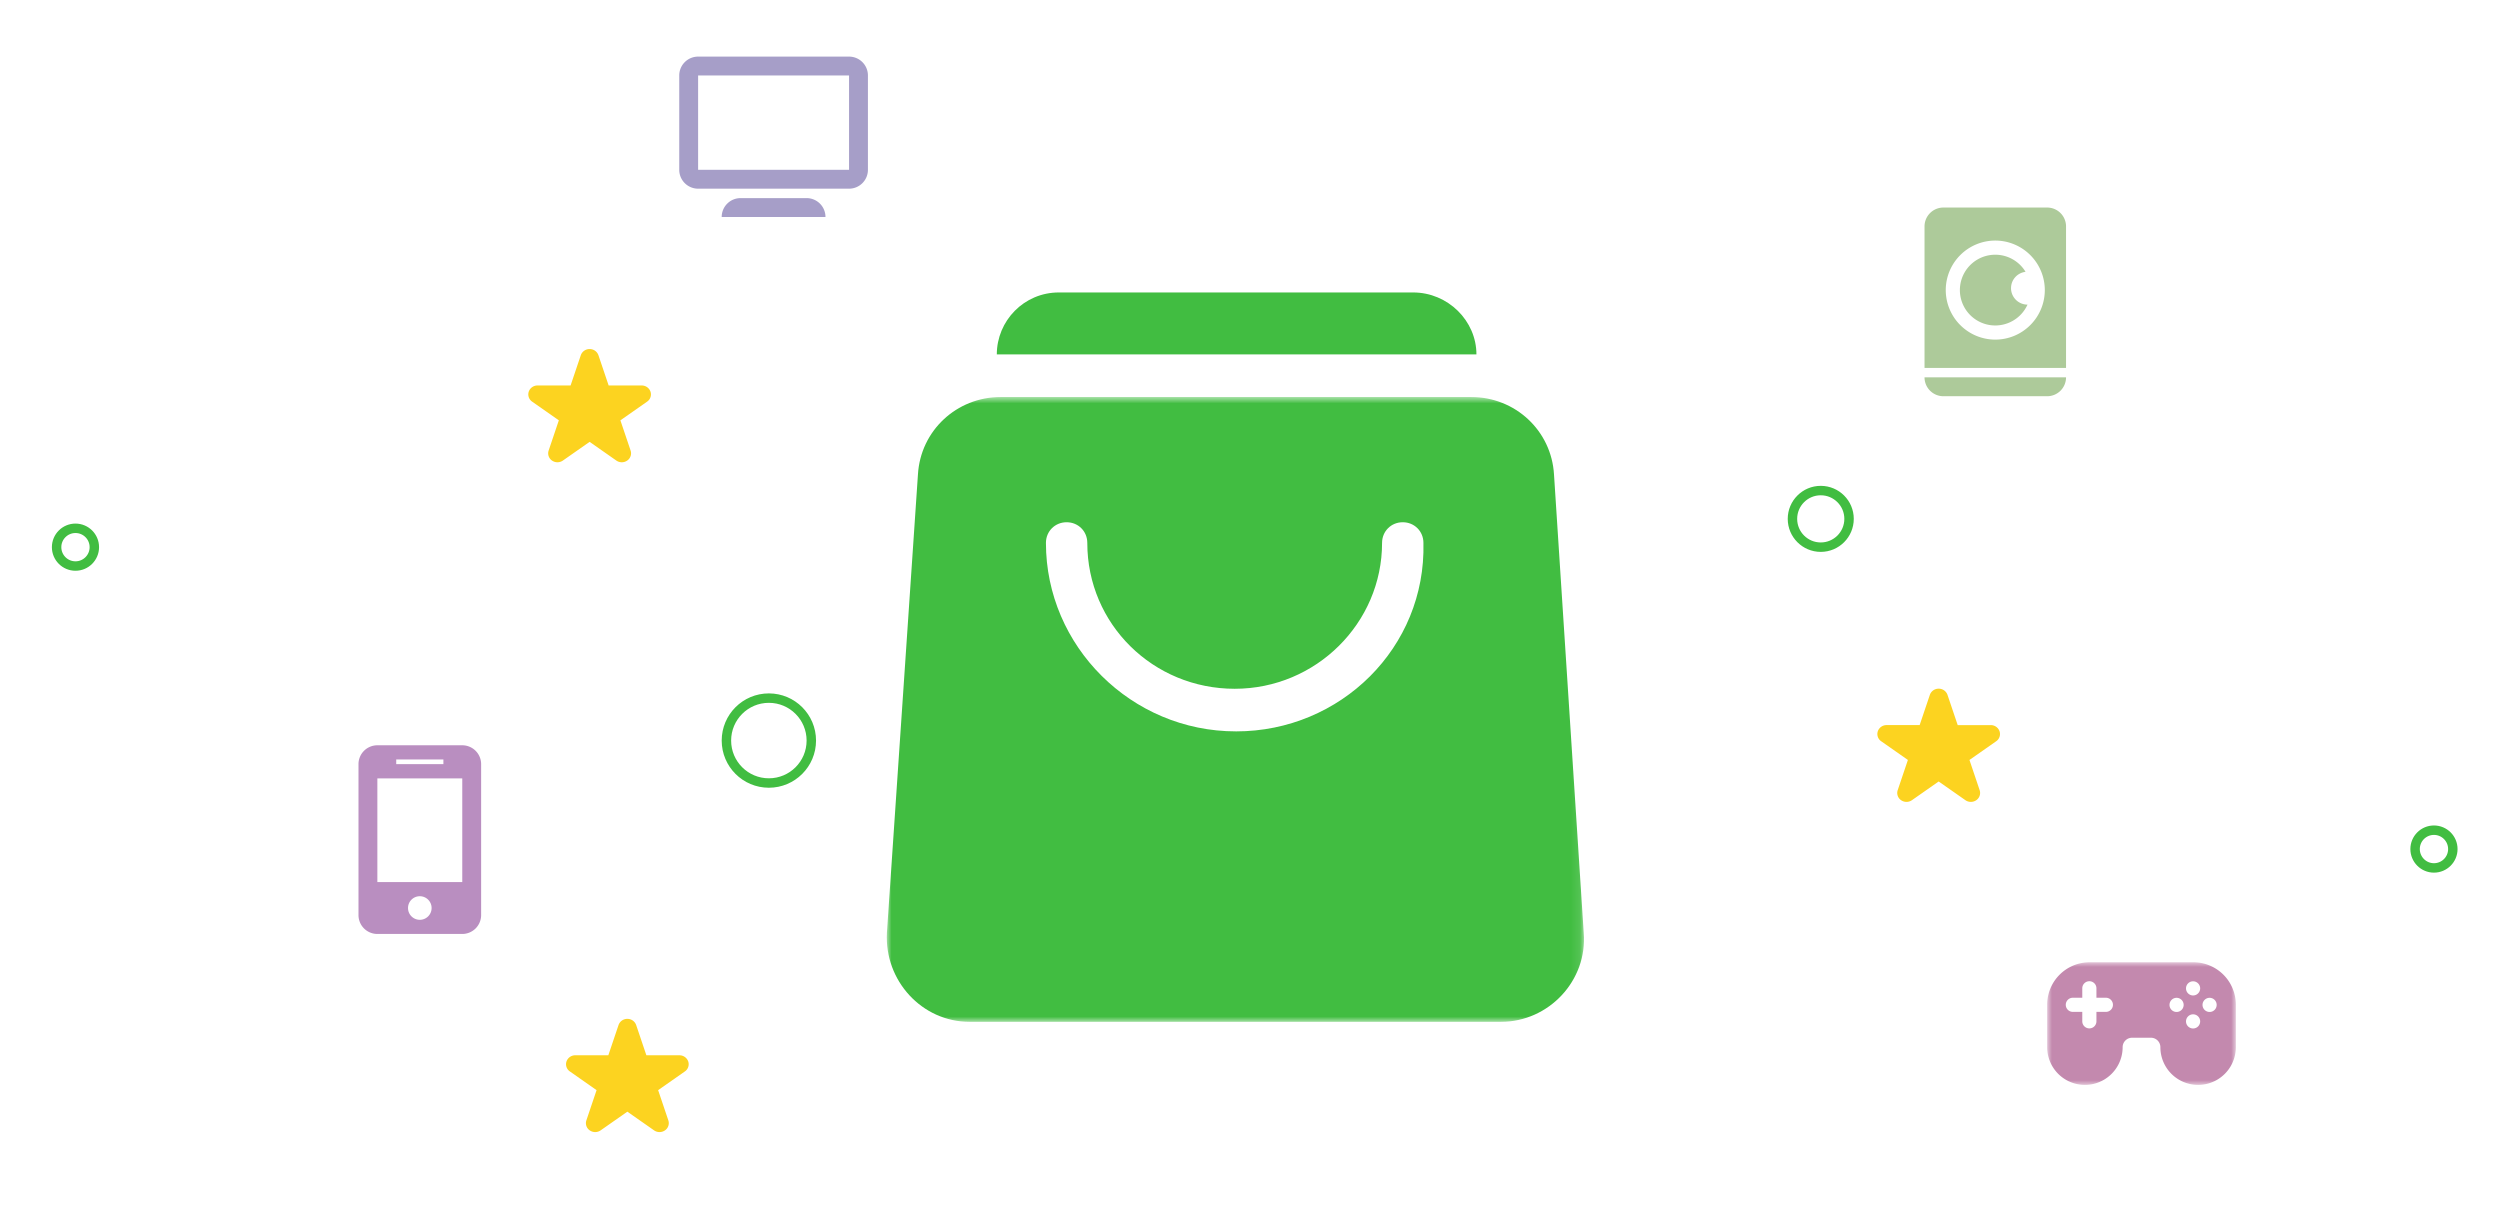 <svg xmlns="http://www.w3.org/2000/svg" class="EmptyBasket-asset" width="265" height="130" viewBox="0 0 265 130"><defs><path id="a" d="M20 13V0H0v13h20z"/><path id="c" d="M36.952 67.053h36.952V.82H0v66.232h36.952z"/></defs><g fill="none" fill-rule="evenodd"><path d="M42 81h5v-.5h-5v.5zm-2 12.5h9V82.51h-9V93.5zm4.5 4a1.25 1.25 0 1 1 0-2.5 1.25 1.25 0 0 1 0 2.5zM49 79h-9a2 2 0 0 0-2 2v16a2 2 0 0 0 2 2h9a2 2 0 0 0 2-2V81a2 2 0 0 0-2-2z" fill="#B98EC0"/><g transform="translate(217 102)"><mask id="b" fill="#fff"><use xmlns:xlink="http://www.w3.org/1999/xlink" xlink:href="#a"/></mask><path d="M17.766 5.03a.75.75 0 1 1-1.06-1.06.75.75 0 0 1 1.06 1.06m-1.75-1.75a.75.75 0 1 1-1.06-1.06.75.75 0 0 1 1.06 1.06m0 3.5a.75.75 0 1 1-1.06-1.06.75.75 0 0 1 1.06 1.06m-1.75-1.75a.75.75 0 1 1-1.06-1.06.75.75 0 0 1 1.06 1.06m-8.044.23h-1v1a.75.75 0 1 1-1.5 0v-1h-1a.75.75 0 1 1 0-1.5h1v-1a.75.75 0 0 1 1.5 0v1h1a.75.75 0 1 1 0 1.5M15.5 0h-11A4.5 4.5 0 0 0 0 4.5V9a4 4 0 1 0 8 0 1 1 0 0 1 1-1h2a1 1 0 0 1 1 1 4 4 0 1 0 8 0V4.5A4.5 4.5 0 0 0 15.5 0" fill="#C389AE" mask="url(#b)"/></g><g fill="#ADCA9A"><path d="M206 42h11a2 2 0 0 0 2-2h-15a2 2 0 0 0 2 2m5.5-6a5.256 5.256 0 0 1-5.25-5.25 5.256 5.256 0 0 1 5.25-5.25 5.256 5.256 0 0 1 5.25 5.25A5.256 5.256 0 0 1 211.5 36m5.5-14h-11a2 2 0 0 0-2 2v15h15V24a2 2 0 0 0-2-2"/><path d="M213.17 30.542c0-.894.672-1.623 1.537-1.729A3.744 3.744 0 0 0 211.5 27a3.75 3.75 0 1 0 3.416 5.291 1.75 1.75 0 0 1-1.747-1.75"/></g><path d="M149.788 31h-37.549c-3.7 0-6.577 3.01-6.577 6.568h50.84c0-3.557-3.014-6.568-6.714-6.568" fill="#41BD41"/><g transform="translate(94 41.263)"><mask id="d" fill="#fff"><use xmlns:xlink="http://www.w3.org/1999/xlink" xlink:href="#c"/></mask><path d="M37.013 36.263c-11.1 0-20.144-9.031-20.144-19.979 0-1.231.96-2.19 2.193-2.19s2.192.959 2.192 2.19c0 8.621 6.99 15.463 15.622 15.463 8.634 0 15.623-6.979 15.623-15.463 0-1.231.959-2.19 2.192-2.19 1.234 0 2.193.959 2.193 2.19.274 11.084-8.77 19.98-19.87 19.98zM70.725 9.032c-.275-4.653-4.112-8.21-8.77-8.21H12.072c-4.66 0-8.497 3.557-8.77 8.21L.012 57.61c-.274 5.063 3.7 9.442 8.77 9.442h56.323c5.07 0 9.182-4.38 8.77-9.442l-3.15-48.58z" fill="#41BD41" mask="url(#d)"/></g><circle stroke="#41BD41" cx="81.5" cy="78.5" r="4.5"/><circle stroke="#41BD41" cx="8" cy="58" r="2"/><circle stroke="#41BD41" cx="258" cy="90" r="2"/><circle stroke="#41BD41" cx="193" cy="55" r="3"/><path d="M90 6H74a2 2 0 0 0-2 2v10a2 2 0 0 0 2 2h16a2 2 0 0 0 2-2V8a2 2 0 0 0-2-2zM74 18h16V8H74v10zm13.5 5h-11a2 2 0 0 1 2-2h7a2 2 0 0 1 2 2z" fill="#A69EC8"/><path d="m61.565 37.654-1.082 3.206h-3.5a.98.98 0 0 0-.935.655.927.927 0 0 0 .357 1.057l2.832 1.983-1.082 3.206a.927.927 0 0 0 .357 1.058 1.009 1.009 0 0 0 1.155 0l2.832-1.982 2.833 1.982a1.009 1.009 0 0 0 1.155 0 .927.927 0 0 0 .357-1.058l-1.082-3.206 2.833-1.982a.926.926 0 0 0 .357-1.058.98.98 0 0 0-.935-.654h-3.501l-1.082-3.207a.981.981 0 0 0-.935-.654.98.98 0 0 0-.934.654zm4 71-1.082 3.206h-3.5a.98.98 0 0 0-.935.655.927.927 0 0 0 .357 1.057l2.832 1.983-1.082 3.206a.927.927 0 0 0 .357 1.058 1.009 1.009 0 0 0 1.155 0l2.832-1.982 2.833 1.982a1.009 1.009 0 0 0 1.155 0 .927.927 0 0 0 .357-1.058l-1.082-3.206 2.833-1.982a.926.926 0 0 0 .357-1.058.98.98 0 0 0-.935-.654h-3.501l-1.082-3.207a.981.981 0 0 0-.935-.654.98.98 0 0 0-.934.654zm139-35-1.082 3.206h-3.5a.98.98 0 0 0-.935.655.927.927 0 0 0 .357 1.057l2.832 1.983-1.082 3.206a.927.927 0 0 0 .357 1.058 1.009 1.009 0 0 0 1.155 0l2.832-1.982 2.833 1.982a1.009 1.009 0 0 0 1.155 0 .927.927 0 0 0 .357-1.058l-1.082-3.206 2.833-1.982a.926.926 0 0 0 .357-1.058.98.98 0 0 0-.935-.654h-3.501l-1.082-3.207a.981.981 0 0 0-.935-.654.98.98 0 0 0-.934.654z" fill="#FCD320"/></g></svg>